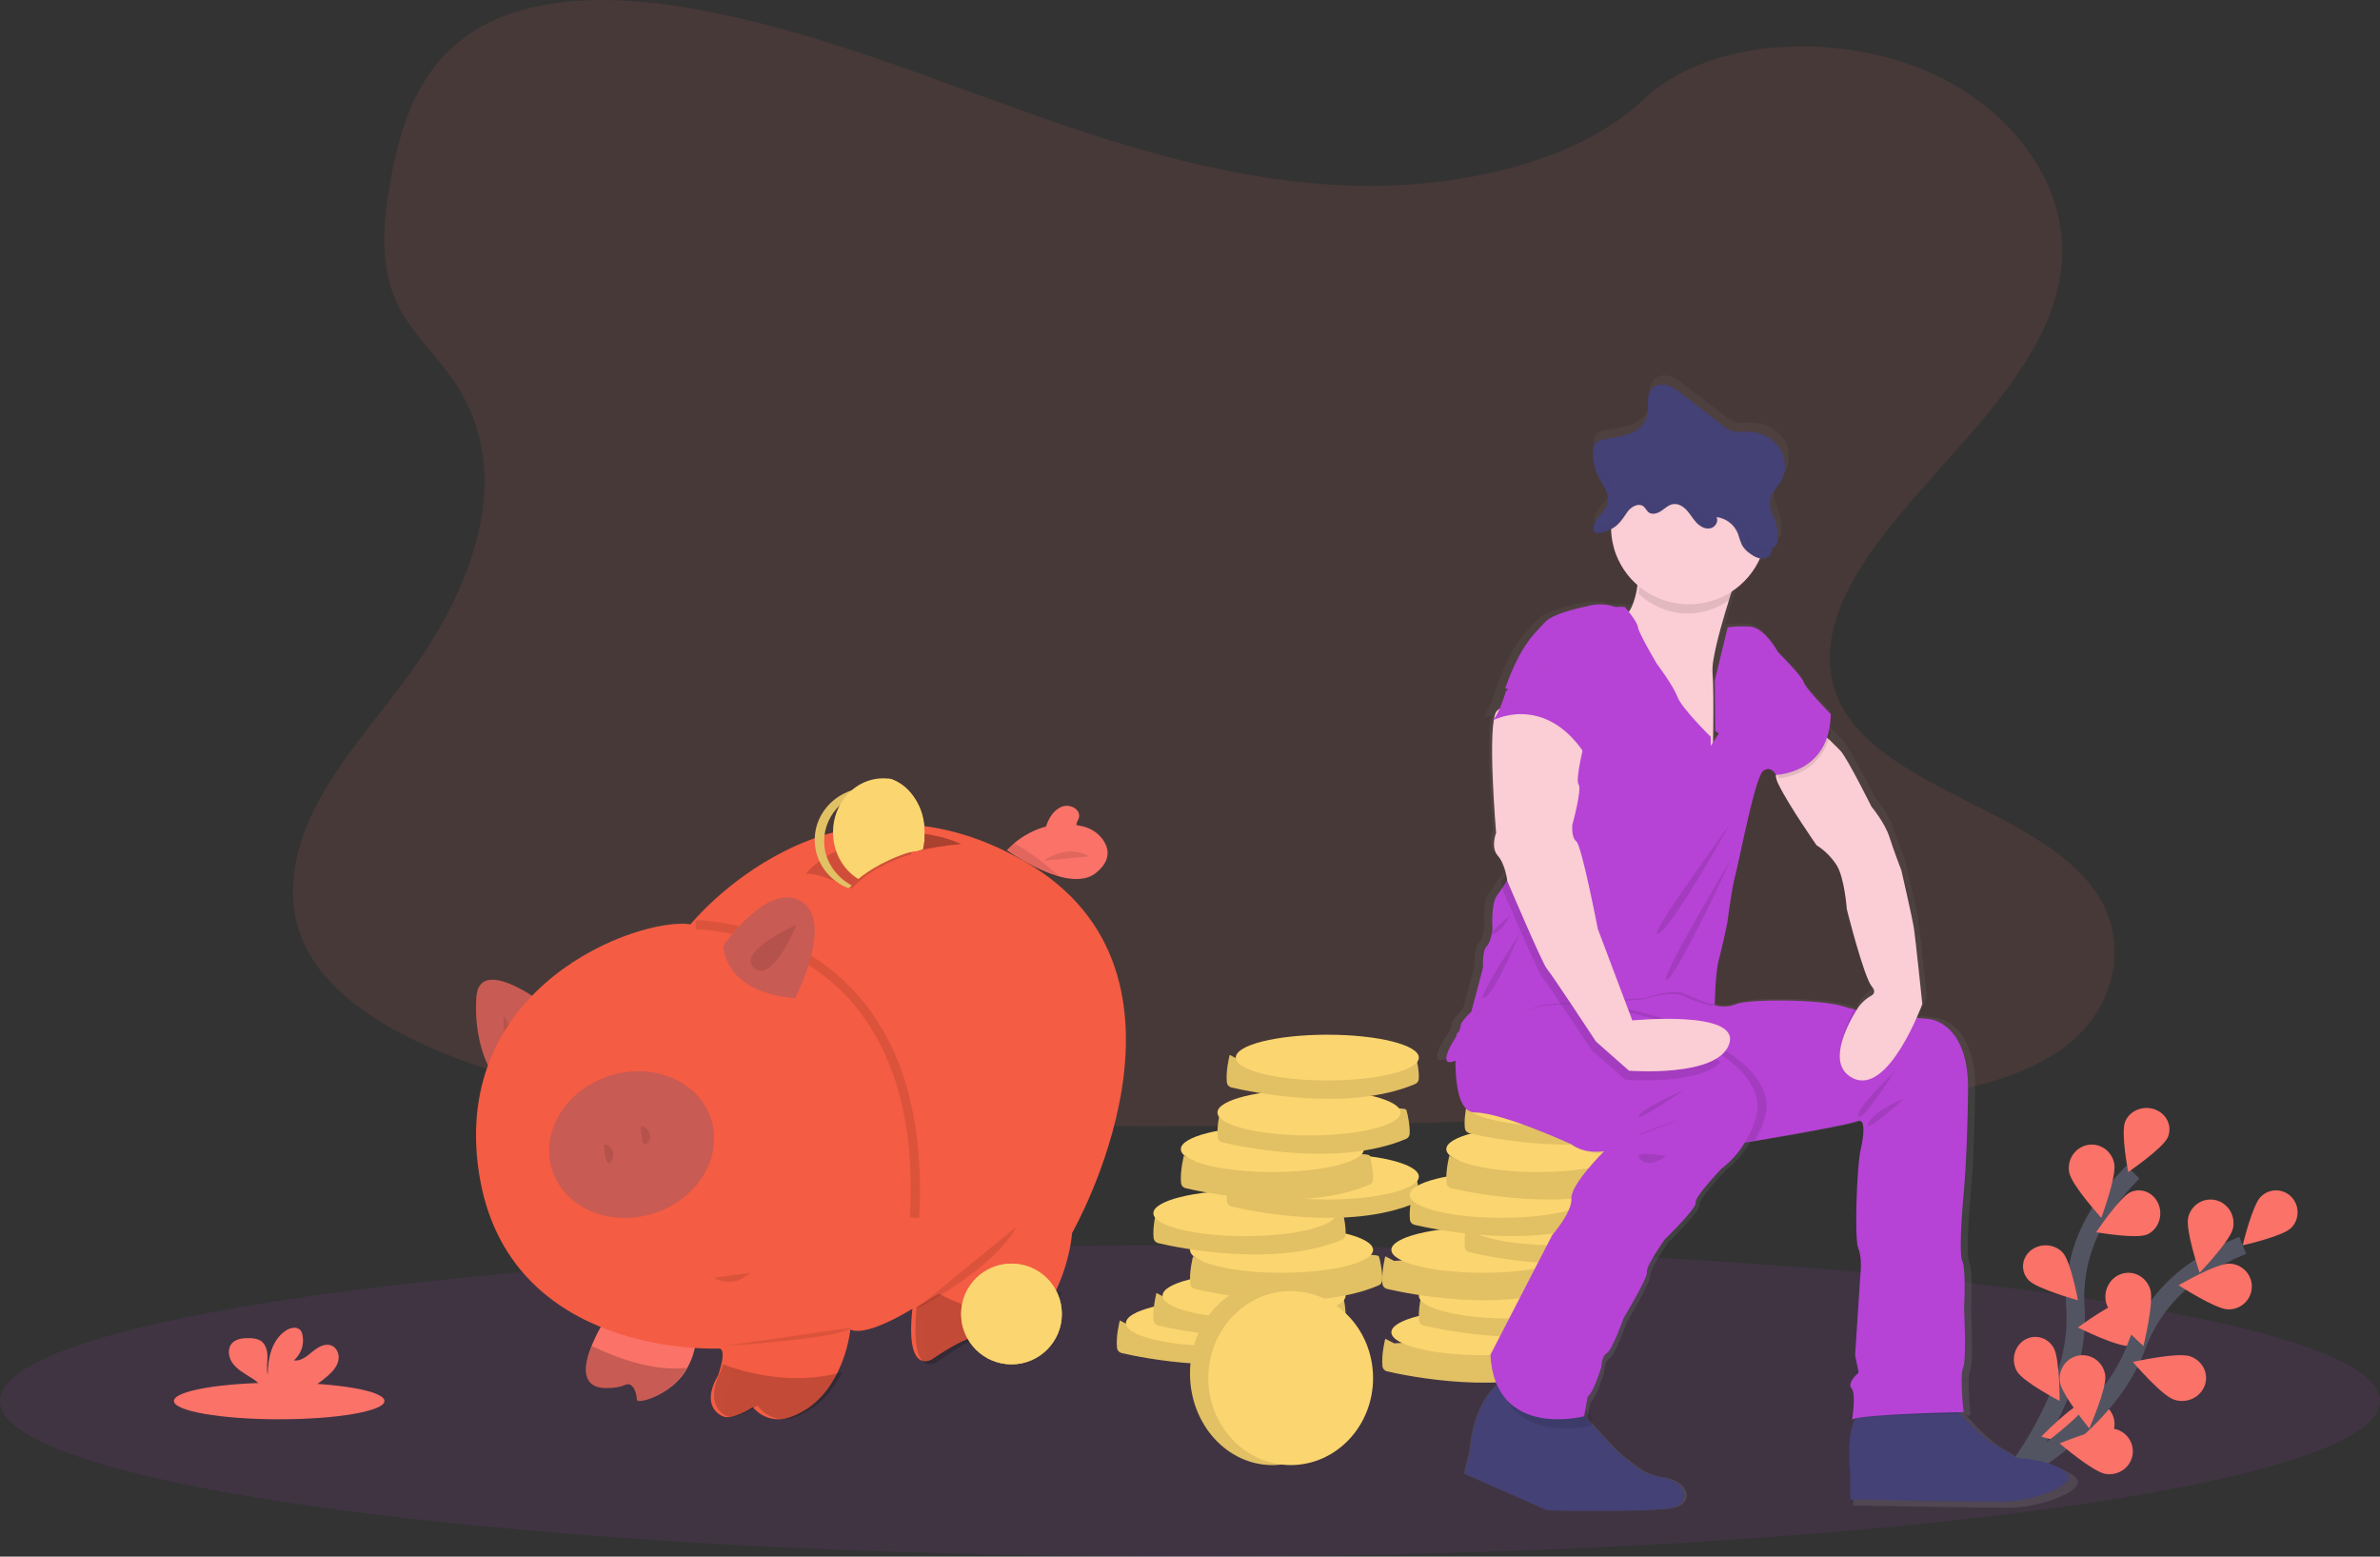 <svg width="260" height="170" viewBox="0 0 260 170" fill="none" xmlns="http://www.w3.org/2000/svg">
<rect x="0" y="0" width="260" height="170" fill="#333333" stroke="none"/>
<path opacity="0.1" fill-rule="evenodd" clip-rule="evenodd" d="M130 170C201.797 170 260 162.389 260 153C260 143.611 201.797 136 130 136C58.203 136 0 143.611 0 153C0 162.389 58.203 170 130 170Z" fill="#B643D5"/>
<path d="M220 161C220 161 227.324 151.925 226.731 142.921C226.458 139.146 227.45 135.387 229.558 132.207C230.573 130.706 231.724 129.298 233 128" stroke="#535461" stroke-width="2"/>
<path fill-rule="evenodd" clip-rule="evenodd" d="M232.166 122.468C231.653 123.664 232.493 128 232.493 128C232.493 128 236.31 125.395 236.822 124.197C236.944 123.912 237.004 123.608 237 123.302C236.995 122.996 236.926 122.693 236.796 122.412C236.667 122.13 236.478 121.875 236.243 121.662C236.007 121.448 235.728 121.28 235.422 121.166C235.117 121.052 234.79 120.996 234.461 121C234.132 121.004 233.807 121.069 233.505 121.189C233.202 121.31 232.928 121.485 232.699 121.705C232.469 121.924 232.289 122.184 232.166 122.468Z" fill="#FA7268"/>
<path fill-rule="evenodd" clip-rule="evenodd" d="M226.058 128.069C226.325 129.462 229.555 133 229.555 133C229.555 133 231.239 128.466 230.971 127.071C230.842 126.403 230.459 125.814 229.906 125.435C229.353 125.055 228.676 124.916 228.022 125.049C227.37 125.181 226.795 125.574 226.425 126.141C226.054 126.707 225.919 127.401 226.048 128.069H226.058Z" fill="#FA7268"/>
<path fill-rule="evenodd" clip-rule="evenodd" d="M221.62 139.817C222.526 140.768 227 142 227 142C227 142 226.229 137.726 225.324 136.775C224.889 136.319 224.278 136.042 223.624 136.004C222.969 135.967 222.326 136.173 221.834 136.576C221.343 136.98 221.045 137.548 221.005 138.155C220.964 138.763 221.186 139.361 221.62 139.817Z" fill="#FA7268"/>
<path fill-rule="evenodd" clip-rule="evenodd" d="M220.351 149.773C221.032 150.935 225 153 225 153C225 153 225.018 148.323 224.337 147.171C224.01 146.613 223.486 146.216 222.881 146.066C222.276 145.916 221.639 146.025 221.111 146.37C220.582 146.715 220.205 147.267 220.062 147.906C219.92 148.544 220.024 149.216 220.351 149.773Z" fill="#FA7268"/>
<path fill-rule="evenodd" clip-rule="evenodd" d="M234.553 134.817C233.357 135.344 229 134.567 229 134.567C229 134.567 231.563 130.716 232.768 130.189C233.341 129.936 233.985 129.937 234.559 130.192C235.132 130.447 235.586 130.937 235.823 131.552C236.06 132.167 236.059 132.857 235.821 133.471C235.582 134.085 235.126 134.573 234.553 134.827V134.817Z" fill="#FA7268"/>
<path fill-rule="evenodd" clip-rule="evenodd" d="M229.065 157.943C227.678 158.296 223 156.89 223 156.89C223 156.89 226.358 153.435 227.745 153.083C228.41 152.913 229.119 153.007 229.713 153.343C230.308 153.678 230.74 154.229 230.915 154.873C231.09 155.518 230.993 156.204 230.646 156.78C230.299 157.355 229.731 157.774 229.065 157.943Z" fill="#FA7268"/>
<path fill-rule="evenodd" clip-rule="evenodd" d="M232.679 146.995C231.281 147.117 227 144.974 227 144.974C227 144.974 230.835 142.132 232.236 142.01C232.908 141.951 233.576 142.159 234.092 142.585C234.609 143.011 234.932 143.622 234.99 144.283C235.049 144.944 234.839 145.601 234.405 146.108C233.972 146.617 233.351 146.935 232.679 146.993V146.995Z" fill="#FA7268"/>
<path d="M220 161C220 161 230.223 155.602 233.352 147.152C234.64 143.599 237.049 140.558 240.218 138.484C241.733 137.512 243.334 136.681 245 136" stroke="#535461" stroke-width="2"/>
<path fill-rule="evenodd" clip-rule="evenodd" d="M246.987 130.679C246.046 131.604 245 136 245 136C245 136 249.354 135.031 250.287 134.108C250.51 133.889 250.687 133.627 250.809 133.338C250.931 133.049 250.996 132.739 251 132.424C251.004 132.11 250.947 131.798 250.832 131.506C250.718 131.214 250.548 130.948 250.331 130.723C250.115 130.498 249.857 130.318 249.573 130.194C249.288 130.07 248.982 130.004 248.672 130C248.047 129.992 247.444 130.236 246.996 130.679H246.987Z" fill="#FA7268"/>
<path fill-rule="evenodd" clip-rule="evenodd" d="M239.04 133.011C238.734 134.4 240.292 139 240.292 139C240.292 139 243.633 135.537 243.938 134.148C244.085 133.481 243.967 132.781 243.611 132.202C243.255 131.624 242.69 131.214 242.04 131.063C241.389 130.913 240.706 131.033 240.143 131.398C239.578 131.763 239.179 132.343 239.032 133.011H239.04Z" fill="#FA7268"/>
<path fill-rule="evenodd" clip-rule="evenodd" d="M230.128 142.412C230.545 143.792 234.157 147 234.157 147C234.157 147 235.334 142.209 234.906 140.829C234.807 140.501 234.647 140.196 234.434 139.933C234.222 139.67 233.962 139.453 233.668 139.294C233.376 139.136 233.056 139.039 232.727 139.01C232.399 138.98 232.067 139.019 231.753 139.122C231.439 139.227 231.147 139.394 230.894 139.616C230.642 139.837 230.434 140.109 230.282 140.414C230.13 140.719 230.038 141.053 230.009 141.396C229.981 141.739 230.018 142.084 230.117 142.412H230.128Z" fill="#FA7268"/>
<path fill-rule="evenodd" clip-rule="evenodd" d="M225.021 150.901C225.211 152.299 228.241 156 228.241 156C228.241 156 230.174 151.6 229.987 150.205C229.942 149.872 229.834 149.553 229.668 149.263C229.502 148.974 229.281 148.721 229.019 148.518C228.757 148.316 228.457 148.168 228.139 148.083C227.821 147.998 227.49 147.978 227.164 148.024C226.837 148.069 226.524 148.18 226.24 148.35C225.956 148.519 225.707 148.744 225.509 149.011C225.31 149.278 225.165 149.582 225.082 149.907C224.998 150.231 224.978 150.569 225.024 150.901H225.021Z" fill="#FA7268"/>
<path fill-rule="evenodd" clip-rule="evenodd" d="M243.398 142.999C241.996 142.964 238 140.36 238 140.36C238 140.36 242.13 137.965 243.529 138C244.202 138.017 244.839 138.297 245.303 138.778C245.766 139.259 246.017 139.902 245.999 140.564C245.982 141.227 245.698 141.856 245.21 142.313C244.722 142.769 244.07 143.017 243.398 142.999Z" fill="#FA7268"/>
<path fill-rule="evenodd" clip-rule="evenodd" d="M237.515 152.864C236.139 152.417 233 148.736 233 148.736C233 148.736 237.843 147.66 239.22 148.11C239.546 148.217 239.849 148.384 240.108 148.603C240.368 148.82 240.579 149.086 240.731 149.381C240.884 149.678 240.973 150 240.995 150.329C241.017 150.658 240.97 150.988 240.858 151.3C240.747 151.613 240.571 151.901 240.342 152.148C240.114 152.396 239.837 152.598 239.527 152.743C239.216 152.888 238.878 152.974 238.533 152.995C238.189 153.016 237.843 152.972 237.515 152.864Z" fill="#FA7268"/>
<path fill-rule="evenodd" clip-rule="evenodd" d="M230.025 160.968C228.633 160.748 225 157.633 225 157.633C225 157.633 229.448 155.798 230.852 156.018C231.521 156.124 232.12 156.486 232.517 157.025C232.913 157.565 233.075 158.236 232.967 158.892C232.86 159.549 232.49 160.136 231.941 160.525C231.391 160.915 230.707 161.074 230.038 160.968H230.025Z" fill="#FA7268"/>
<path opacity="0.1" fill-rule="evenodd" clip-rule="evenodd" d="M147.63 20.27C134.872 19.861 122.722 16.058 111.121 11.896C99.519 7.734 88.025 3.122 75.571 0.929C67.564 -0.489 58.404 -0.69 51.951 3.276C45.745 7.081 43.736 13.669 42.657 19.782C41.844 24.381 41.366 29.221 43.581 33.526C45.126 36.512 47.867 39.03 49.764 41.893C56.36 51.854 51.697 64.139 44.549 73.869C41.195 78.432 37.306 82.783 34.717 87.643C32.128 92.502 30.933 98.066 33.197 103.021C35.442 107.927 40.788 111.622 46.581 114.215C58.346 119.486 72.217 120.995 85.731 121.848C115.659 123.74 145.746 122.915 175.753 122.1C186.859 121.797 198.013 121.49 208.937 119.905C215.004 119.024 221.268 117.624 225.67 114.25C231.261 109.966 232.647 102.712 228.904 97.34C222.619 88.33 205.243 86.092 200.851 76.422C198.435 71.1 200.918 65.172 204.431 60.235C211.967 49.645 224.6 40.355 225.268 28.251C225.73 19.932 219.651 11.612 210.256 7.678C200.412 3.557 186.762 4.075 179.501 10.899C172.036 17.928 158.894 20.631 147.63 20.27Z" fill="#FA7268"/>
<path fill-rule="evenodd" clip-rule="evenodd" d="M118 92H114C114.002 91.746 114.022 91.493 114.058 91.241C114.183 90.343 114.57 88.888 115.766 88.205C116.884 87.567 118.339 88.529 117.768 89.547L117.754 89.575C117.54 89.943 117.534 90.4 117.604 90.82C117.679 91.225 117.812 91.621 118 92Z" fill="#FA7268"/>
<path fill-rule="evenodd" clip-rule="evenodd" d="M119.753 95.308C118.76 96.118 117.371 96.131 115.95 95.784C113.039 95.071 110 92.839 110 92.839C110.207 92.608 110.429 92.392 110.665 92.193C111.863 91.162 114.61 89.339 118.286 90.245C119.185 90.452 119.977 90.982 120.512 91.736C121.12 92.629 121.437 93.936 119.753 95.308Z" fill="#FA7268"/>
<path opacity="0.1" fill-rule="evenodd" clip-rule="evenodd" d="M119 93.525C119 93.525 116.897 92.072 114 94L119 93.525Z" fill="black"/>
<path fill-rule="evenodd" clip-rule="evenodd" d="M59 109.352C59 109.352 52.376 104.384 52.043 108.888C51.71 113.392 53.377 117.618 54.806 117.989C56.236 118.359 59 109.352 59 109.352Z" fill="#FA7268"/>
<path opacity="0.2" fill-rule="evenodd" clip-rule="evenodd" d="M59 109.352C59 109.352 52.376 104.384 52.043 108.888C51.71 113.392 53.377 117.618 54.806 117.989C56.236 118.359 59 109.352 59 109.352Z" fill="black"/>
<path opacity="0.1" fill-rule="evenodd" clip-rule="evenodd" d="M55 111C55 111 55.081 115.664 55.767 114.919C56.454 114.175 55.446 111.209 55 111Z" fill="black"/>
<path fill-rule="evenodd" clip-rule="evenodd" d="M75.847 147.469C75.688 148.116 75.442 148.74 75.116 149.325C75.033 149.478 74.942 149.635 74.843 149.794C73.248 152.354 69.561 153.417 69.561 152.853C69.561 152.288 69.197 150.828 68.27 151.252C67.344 151.676 65.931 151.582 65.931 151.582C63.38 151.395 63.812 148.967 64.656 146.91C64.937 146.234 65.258 145.574 65.618 144.935C65.937 144.37 66.175 144 66.175 144L75.922 145.506C75.922 145.506 76.14 146.249 75.847 147.469Z" fill="#FA7268"/>
<path opacity="0.1" fill-rule="evenodd" clip-rule="evenodd" d="M116 96C113.065 95.206 110 92.719 110 92.719C110.208 92.462 110.433 92.222 110.671 92C111.118 92.262 111.568 92.539 112.019 92.834C113.434 93.746 114.768 94.806 116 96Z" fill="black"/>
<path opacity="0.1" fill-rule="evenodd" clip-rule="evenodd" d="M75.84 147C73.039 146.736 68.981 146.01 65 144.079C65.337 143.427 65.59 143 65.59 143L75.914 144.74C75.914 144.74 76.15 145.59 75.84 147Z" fill="black"/>
<path fill-rule="evenodd" clip-rule="evenodd" d="M117.12 134.653C117.12 134.653 116.94 137.812 115.137 141.384C113.748 144.191 111.606 146.569 108.944 148.256C108.944 148.256 107.35 149.538 107.25 145.989C107.25 145.989 106.551 145.25 101.766 148.481C101.766 148.481 98.878 150.226 99.672 142.946C99.672 142.946 99.672 142.937 99.672 142.933C99.672 142.929 99.601 142.979 99.469 143.057H99.46C99.119 143.264 98.395 143.689 97.534 144.116C95.956 144.899 93.911 145.696 92.898 145.194C92.665 147.036 92.09 148.82 91.202 150.456C90.197 152.265 88.611 154.033 86.129 154.831C85.503 155.03 84.834 155.054 84.195 154.9C83.557 154.746 82.973 154.42 82.51 153.959L82.226 153.679C82.226 153.679 80.032 155.157 78.936 154.663C77.84 154.169 76.941 152.791 78.436 150.227C78.436 150.227 78.516 150.014 78.613 149.702C78.856 148.911 79.211 147.484 78.636 147.27C78.636 147.27 55.406 148.453 52.316 128.047C49.226 107.642 69.664 100.151 75.445 100.939C75.445 100.939 90.799 81.816 112.036 94.138C133.272 106.459 117.12 134.653 117.12 134.653Z" fill="#F45C43"/>
<path opacity="0.1" d="M76 101C76 101 101.675 100.903 99.913 133" stroke="black"/>
<path opacity="0.2" fill-rule="evenodd" clip-rule="evenodd" d="M75 149.379C74.918 149.529 74.828 149.684 74.729 149.841C73.151 152.364 69.503 153.411 69.503 152.855C69.503 152.299 69.143 150.861 68.225 151.277C67.308 151.695 65.911 151.603 65.911 151.603C63.387 151.418 63.813 149.026 64.65 147C67.016 148.142 71.297 149.843 75 149.379Z" fill="black"/>
<path opacity="0.2" fill-rule="evenodd" clip-rule="evenodd" d="M92 149.854C90.962 151.902 89.325 153.905 86.76 154.81C86.113 155.034 85.422 155.061 84.763 154.886C84.103 154.712 83.501 154.344 83.022 153.821L82.728 153.503C82.728 153.503 80.463 155.178 79.33 154.618C78.197 154.059 77.27 152.498 78.814 149.595C78.814 149.595 78.896 149.353 78.996 149C81.015 149.772 86.363 151.415 92 149.854Z" fill="black"/>
<path opacity="0.1" fill-rule="evenodd" clip-rule="evenodd" d="M100 143C109.39 137.995 111 134 111 134L100 143Z" fill="black"/>
<path opacity="0.2" fill-rule="evenodd" clip-rule="evenodd" d="M116 141C114.576 144.086 112.379 146.698 109.649 148.552C109.649 148.552 108.015 149.961 107.912 146.061C107.912 146.061 107.196 145.249 102.289 148.799C102.289 148.799 99.327 150.716 100.142 142.717L102.596 141.276C107.883 144.391 113.195 142.492 116 141Z" fill="black"/>
<path fill-rule="evenodd" clip-rule="evenodd" d="M79 103.307C79 103.307 83.859 96.202 87.526 98.434C91.194 100.665 86.861 109 86.861 109C86.861 109 79.666 108.863 79 103.307Z" fill="#FA7268"/>
<path opacity="0.2" fill-rule="evenodd" clip-rule="evenodd" d="M79 103.307C79 103.307 83.859 96.202 87.526 98.434C91.194 100.665 86.861 109 86.861 109C86.861 109 79.666 108.863 79 103.307Z" fill="black"/>
<path opacity="0.1" fill-rule="evenodd" clip-rule="evenodd" d="M87 101C87 101 80.353 103.968 82.387 105.703C84.421 107.439 87 101 87 101Z" fill="black"/>
<path opacity="0.1" fill-rule="evenodd" clip-rule="evenodd" d="M70.69 132.704C75.571 131.519 78.771 127.107 77.838 122.853C76.905 118.597 72.191 116.11 67.31 117.296C62.429 118.482 59.228 122.893 60.162 127.148C61.095 131.403 65.808 133.89 70.69 132.704Z" fill="black"/>
<path fill-rule="evenodd" clip-rule="evenodd" d="M70.69 132.704C75.571 131.519 78.771 127.107 77.838 122.853C76.905 118.597 72.191 116.11 67.31 117.296C62.429 118.482 59.228 122.893 60.162 127.148C61.095 131.403 65.808 133.89 70.69 132.704Z" fill="#FA7268"/>
<path opacity="0.2" fill-rule="evenodd" clip-rule="evenodd" d="M70.69 132.704C75.571 131.519 78.771 127.107 77.838 122.853C76.905 118.597 72.191 116.11 67.31 117.296C62.429 118.482 59.228 122.893 60.162 127.148C61.095 131.403 65.808 133.89 70.69 132.704Z" fill="black"/>
<path opacity="0.1" fill-rule="evenodd" clip-rule="evenodd" d="M66 125C66 125 66.076 127.628 66.726 126.859C67.375 126.09 66.764 124.997 66 125Z" fill="black"/>
<path opacity="0.1" fill-rule="evenodd" clip-rule="evenodd" d="M70 123C70 123 70.076 125.628 70.726 124.859C71.376 124.09 70.764 122.992 70 123Z" fill="black"/>
<path opacity="0.1" fill-rule="evenodd" clip-rule="evenodd" d="M78 139.528C78 139.528 79.802 140.883 82 139L78 139.528Z" fill="black"/>
<path opacity="0.15" fill-rule="evenodd" clip-rule="evenodd" d="M88 95.448C89.084 95.138 93.09 97 93.09 97C94.817 95.105 97.332 93.969 99.539 93.293L100 91C91.246 91.11 88 95.448 88 95.448Z" fill="black"/>
<path opacity="0.3" fill-rule="evenodd" clip-rule="evenodd" d="M100.456 91L100 93C101.636 92.587 103.309 92.313 105 92.183C102.826 91.181 100.456 91 100.456 91Z" fill="black"/>
<g opacity="0.1">
<path opacity="0.1" fill-rule="evenodd" clip-rule="evenodd" d="M79.767 150.818C79.767 150.818 79.846 150.605 79.943 150.293C80.186 149.503 80.54 148.076 79.967 147.862C79.967 147.862 79.701 147.875 79.22 147.873C79.168 148.395 79.059 148.908 78.896 149.406C78.799 149.718 78.72 149.931 78.72 149.931C77.227 152.494 78.123 153.873 79.219 154.365L79.277 154.386C78.836 153.639 78.801 152.476 79.767 150.818Z" fill="white"/>
<path opacity="0.1" fill-rule="evenodd" clip-rule="evenodd" d="M53.688 128.648C50.602 108.251 71.665 99.963 77.437 100.756L75.735 100.671C69.963 99.883 49.557 107.371 52.643 127.767C53.614 134.18 56.573 138.459 60.173 141.313C57.052 138.475 54.563 134.429 53.688 128.648Z" fill="white"/>
<path opacity="0.1" fill-rule="evenodd" clip-rule="evenodd" d="M100.967 143.54C100.967 143.54 100.967 143.531 100.967 143.527C100.967 143.523 100.896 143.573 100.764 143.651H100.755C100.554 143.772 100.218 143.972 99.8 144.203C99.651 147.565 100.53 148.294 101.221 148.357C100.87 147.572 100.687 146.131 100.967 143.54Z" fill="white"/>
<path opacity="0.1" fill-rule="evenodd" clip-rule="evenodd" d="M108.535 146.582C108.535 146.582 108.355 146.394 107.563 146.626C107.77 148.092 108.341 148.252 108.746 148.165C108.607 147.649 108.536 147.116 108.535 146.582Z" fill="white"/>
</g>
<path opacity="0.1" fill-rule="evenodd" clip-rule="evenodd" d="M79 147C79 147 91.728 146.239 93 145L79 147Z" fill="black"/>
<path fill-rule="evenodd" clip-rule="evenodd" d="M110.5 149C113.537 149 116 146.537 116 143.5C116 140.463 113.537 138 110.5 138C107.463 138 105 140.463 105 143.5C105 146.537 107.463 149 110.5 149Z" fill="#FBD56F"/>
<path opacity="0.1" fill-rule="evenodd" clip-rule="evenodd" d="M110.5 149C113.537 149 116 146.537 116 143.5C116 140.463 113.537 138 110.5 138C107.463 138 105 140.463 105 143.5C105 146.537 107.463 149 110.5 149Z" fill="black"/>
<path fill-rule="evenodd" clip-rule="evenodd" d="M110.5 149C113.537 149 116 146.537 116 143.5C116 140.463 113.537 138 110.5 138C107.463 138 105 140.463 105 143.5C105 146.537 107.463 149 110.5 149Z" fill="#FBD56F"/>
<path fill-rule="evenodd" clip-rule="evenodd" d="M123.299 144.707L122.334 144.206C122.334 144.206 121.882 145.966 122.03 147.222C122.044 147.349 122.098 147.468 122.187 147.565C122.275 147.661 122.392 147.731 122.524 147.763C124.746 148.278 135.323 150.474 142.599 147.379C142.704 147.335 142.795 147.265 142.862 147.177C142.93 147.089 142.972 146.986 142.984 146.878C143.075 146.107 142.759 144.516 142.633 144.206C142.369 143.538 123.299 144.707 123.299 144.707Z" fill="#FBD56F"/>
<path opacity="0.1" fill-rule="evenodd" clip-rule="evenodd" d="M123.299 144.707L122.334 144.206C122.334 144.206 121.882 145.966 122.03 147.222C122.044 147.349 122.098 147.468 122.187 147.565C122.275 147.661 122.392 147.731 122.524 147.763C124.746 148.278 135.323 150.474 142.599 147.379C142.704 147.335 142.795 147.265 142.862 147.177C142.93 147.089 142.972 146.986 142.984 146.878C143.075 146.107 142.759 144.516 142.633 144.206C142.369 143.538 123.299 144.707 123.299 144.707Z" fill="black"/>
<path fill-rule="evenodd" clip-rule="evenodd" d="M133 147C138.523 147 143 145.88 143 144.5C143 143.12 138.523 142 133 142C127.478 142 123 143.12 123 144.5C123 145.88 127.478 147 133 147Z" fill="#FBD56F"/>
<path fill-rule="evenodd" clip-rule="evenodd" d="M127.297 141.707L126.333 141.206C126.333 141.206 125.881 142.966 126.03 144.223C126.044 144.349 126.098 144.468 126.186 144.564C126.275 144.66 126.393 144.729 126.524 144.761C128.747 145.278 139.323 147.475 146.599 144.38C146.704 144.335 146.795 144.264 146.863 144.177C146.93 144.089 146.972 143.986 146.985 143.878C147.073 143.107 146.757 141.515 146.631 141.206C146.357 140.538 127.297 141.707 127.297 141.707Z" fill="#FBD56F"/>
<path opacity="0.1" fill-rule="evenodd" clip-rule="evenodd" d="M127.297 141.707L126.333 141.206C126.333 141.206 125.881 142.966 126.03 144.223C126.044 144.349 126.098 144.468 126.186 144.564C126.275 144.66 126.393 144.729 126.524 144.761C128.747 145.278 139.323 147.475 146.599 144.38C146.704 144.335 146.795 144.264 146.863 144.177C146.93 144.089 146.972 143.986 146.985 143.878C147.073 143.107 146.757 141.515 146.631 141.206C146.357 140.538 127.297 141.707 127.297 141.707Z" fill="black"/>
<path fill-rule="evenodd" clip-rule="evenodd" d="M137 144C142.522 144 147 142.881 147 141.5C147 140.119 142.522 139 137 139C131.477 139 127 140.119 127 141.5C127 142.881 131.477 144 137 144Z" fill="#FBD56F"/>
<path fill-rule="evenodd" clip-rule="evenodd" d="M131.299 137.707L130.333 137.206C130.333 137.206 129.881 138.966 130.03 140.223C130.044 140.349 130.098 140.468 130.187 140.565C130.275 140.661 130.393 140.73 130.524 140.763C132.746 141.278 143.324 143.475 150.597 140.379C150.702 140.335 150.794 140.265 150.861 140.177C150.929 140.089 150.972 139.986 150.985 139.878C151.073 139.107 150.757 137.515 150.631 137.206C150.367 136.538 131.299 137.707 131.299 137.707Z" fill="#FBD56F"/>
<path opacity="0.1" fill-rule="evenodd" clip-rule="evenodd" d="M131.299 137.707L130.333 137.206C130.333 137.206 129.881 138.966 130.03 140.223C130.044 140.349 130.098 140.468 130.187 140.565C130.275 140.661 130.393 140.73 130.524 140.763C132.746 141.278 143.324 143.475 150.597 140.379C150.702 140.335 150.794 140.265 150.861 140.177C150.929 140.089 150.972 139.986 150.985 139.878C151.073 139.107 150.757 137.515 150.631 137.206C150.367 136.538 131.299 137.707 131.299 137.707Z" fill="black"/>
<path fill-rule="evenodd" clip-rule="evenodd" d="M140 139C145.523 139 150 137.88 150 136.5C150 135.12 145.523 134 140 134C134.478 134 130 135.12 130 136.5C130 137.88 134.478 139 140 139Z" fill="#FBD56F"/>
<path fill-rule="evenodd" clip-rule="evenodd" d="M127.299 132.71L126.333 132.207C126.333 132.207 125.883 133.968 126.029 135.222C126.043 135.348 126.098 135.468 126.186 135.564C126.275 135.66 126.392 135.73 126.523 135.763C128.746 136.278 139.323 138.473 146.596 135.382C146.702 135.337 146.794 135.267 146.862 135.179C146.93 135.091 146.972 134.988 146.984 134.88C147.074 134.109 146.757 132.518 146.631 132.207C146.369 131.537 127.299 132.71 127.299 132.71Z" fill="#FBD56F"/>
<path opacity="0.1" fill-rule="evenodd" clip-rule="evenodd" d="M127.299 132.71L126.333 132.207C126.333 132.207 125.883 133.968 126.029 135.222C126.043 135.348 126.098 135.468 126.186 135.564C126.275 135.66 126.392 135.73 126.523 135.763C128.746 136.278 139.323 138.473 146.596 135.382C146.702 135.337 146.794 135.267 146.862 135.179C146.93 135.091 146.972 134.988 146.984 134.88C147.074 134.109 146.757 132.518 146.631 132.207C146.369 131.537 127.299 132.71 127.299 132.71Z" fill="black"/>
<path fill-rule="evenodd" clip-rule="evenodd" d="M136 135C141.523 135 146 133.88 146 132.5C146 131.12 141.523 130 136 130C130.478 130 126 131.12 126 132.5C126 133.88 130.478 135 136 135Z" fill="#FBD56F"/>
<path fill-rule="evenodd" clip-rule="evenodd" d="M135.297 128.711L134.334 128.207C134.334 128.207 133.882 129.969 134.03 131.223C134.043 131.349 134.098 131.469 134.186 131.565C134.275 131.662 134.392 131.731 134.524 131.763C136.747 132.278 147.323 134.474 154.597 131.382C154.702 131.337 154.793 131.267 154.861 131.179C154.93 131.091 154.971 130.989 154.984 130.881C155.074 130.11 154.757 128.517 154.632 128.207C154.367 127.536 135.297 128.711 135.297 128.711Z" fill="#FBD56F"/>
<path opacity="0.1" fill-rule="evenodd" clip-rule="evenodd" d="M135.297 128.711L134.334 128.207C134.334 128.207 133.882 129.969 134.03 131.223C134.043 131.349 134.098 131.469 134.186 131.565C134.275 131.662 134.392 131.731 134.524 131.763C136.747 132.278 147.323 134.474 154.597 131.382C154.702 131.337 154.793 131.267 154.861 131.179C154.93 131.091 154.971 130.989 154.984 130.881C155.074 130.11 154.757 128.517 154.632 128.207C154.367 127.536 135.297 128.711 135.297 128.711Z" fill="black"/>
<path fill-rule="evenodd" clip-rule="evenodd" d="M145 131C150.522 131 155 129.881 155 128.5C155 127.119 150.522 126 145 126C139.477 126 135 127.119 135 128.5C135 129.881 139.477 131 145 131Z" fill="#FBD56F"/>
<path fill-rule="evenodd" clip-rule="evenodd" d="M130.299 126.709L129.333 126.206C129.333 126.206 128.883 127.968 129.029 129.222C129.043 129.348 129.098 129.467 129.186 129.564C129.274 129.66 129.392 129.729 129.523 129.763C131.746 130.278 142.322 132.474 149.597 129.382C149.703 129.336 149.793 129.267 149.862 129.179C149.93 129.091 149.972 128.988 149.985 128.88C150.073 128.109 149.757 126.515 149.631 126.206C149.369 125.538 130.299 126.709 130.299 126.709Z" fill="#FBD56F"/>
<path opacity="0.1" fill-rule="evenodd" clip-rule="evenodd" d="M130.299 126.709L129.333 126.206C129.333 126.206 128.883 127.968 129.029 129.222C129.043 129.348 129.098 129.467 129.186 129.564C129.274 129.66 129.392 129.729 129.523 129.763C131.746 130.278 142.322 132.474 149.597 129.382C149.703 129.336 149.793 129.267 149.862 129.179C149.93 129.091 149.972 128.988 149.985 128.88C150.073 128.109 149.757 126.515 149.631 126.206C149.369 125.538 130.299 126.709 130.299 126.709Z" fill="black"/>
<path fill-rule="evenodd" clip-rule="evenodd" d="M139 128C144.522 128 149 126.881 149 125.5C149 124.119 144.522 123 139 123C133.477 123 129 124.119 129 125.5C129 126.881 133.477 128 139 128Z" fill="#FBD56F"/>
<path fill-rule="evenodd" clip-rule="evenodd" d="M134.297 121.709L133.334 121.206C133.334 121.206 132.882 122.968 133.03 124.222C133.043 124.348 133.098 124.468 133.187 124.564C133.275 124.661 133.392 124.73 133.524 124.762C135.747 125.278 146.323 127.474 153.599 124.382C153.704 124.336 153.796 124.267 153.863 124.179C153.93 124.091 153.972 123.988 153.985 123.88C154.073 123.108 153.757 121.517 153.631 121.206C153.37 120.538 134.297 121.709 134.297 121.709Z" fill="#FBD56F"/>
<path opacity="0.1" fill-rule="evenodd" clip-rule="evenodd" d="M134.297 121.709L133.334 121.206C133.334 121.206 132.882 122.968 133.03 124.222C133.043 124.348 133.098 124.468 133.187 124.564C133.275 124.661 133.392 124.73 133.524 124.762C135.747 125.278 146.323 127.474 153.599 124.382C153.704 124.336 153.796 124.267 153.863 124.179C153.93 124.091 153.972 123.988 153.985 123.88C154.073 123.108 153.757 121.517 153.631 121.206C153.37 120.538 134.297 121.709 134.297 121.709Z" fill="black"/>
<path fill-rule="evenodd" clip-rule="evenodd" d="M143 124C148.523 124 153 122.881 153 121.5C153 120.119 148.523 119 143 119C137.477 119 133 120.119 133 121.5C133 122.881 137.477 124 143 124Z" fill="#FBD56F"/>
<path fill-rule="evenodd" clip-rule="evenodd" d="M135.299 115.709L134.333 115.206C134.333 115.206 133.883 116.968 134.029 118.222C134.043 118.348 134.098 118.467 134.187 118.564C134.275 118.661 134.392 118.729 134.523 118.762C136.746 119.278 147.323 121.474 154.597 118.382C154.702 118.336 154.794 118.267 154.862 118.179C154.93 118.091 154.972 117.988 154.984 117.881C155.074 117.108 154.757 115.517 154.632 115.206C154.367 114.538 135.299 115.709 135.299 115.709Z" fill="#FBD56F"/>
<path opacity="0.1" fill-rule="evenodd" clip-rule="evenodd" d="M135.299 115.709L134.333 115.206C134.333 115.206 133.883 116.968 134.029 118.222C134.043 118.348 134.098 118.467 134.187 118.564C134.275 118.661 134.392 118.729 134.523 118.762C136.746 119.278 147.323 121.474 154.597 118.382C154.702 118.336 154.794 118.267 154.862 118.179C154.93 118.091 154.972 117.988 154.984 117.881C155.074 117.108 154.757 115.517 154.632 115.206C154.367 114.538 135.299 115.709 135.299 115.709Z" fill="black"/>
<path fill-rule="evenodd" clip-rule="evenodd" d="M145 118C150.523 118 155 116.881 155 115.5C155 114.119 150.523 113 145 113C139.478 113 135 114.119 135 115.5C135 116.881 139.478 118 145 118Z" fill="#FBD56F"/>
<path fill-rule="evenodd" clip-rule="evenodd" d="M152.299 146.709L151.333 146.206C151.333 146.206 150.881 147.968 151.03 149.222C151.044 149.348 151.098 149.468 151.186 149.564C151.275 149.661 151.393 149.73 151.524 149.762C153.746 150.277 164.322 152.474 171.598 149.381C171.704 149.336 171.795 149.266 171.862 149.178C171.93 149.089 171.971 148.986 171.984 148.878C172.075 148.106 171.759 146.515 171.633 146.206C171.369 145.538 152.299 146.709 152.299 146.709Z" fill="#FBD56F"/>
<path opacity="0.1" fill-rule="evenodd" clip-rule="evenodd" d="M152.299 146.709L151.333 146.206C151.333 146.206 150.881 147.968 151.03 149.222C151.044 149.348 151.098 149.468 151.186 149.564C151.275 149.661 151.393 149.73 151.524 149.762C153.746 150.277 164.322 152.474 171.598 149.381C171.704 149.336 171.795 149.266 171.862 149.178C171.93 149.089 171.971 148.986 171.984 148.878C172.075 148.106 171.759 146.515 171.633 146.206C171.369 145.538 152.299 146.709 152.299 146.709Z" fill="black"/>
<path fill-rule="evenodd" clip-rule="evenodd" d="M162 148C167.522 148 172 146.88 172 145.5C172 144.12 167.522 143 162 143C156.477 143 152 144.12 152 145.5C152 146.88 156.477 148 162 148Z" fill="#FBD56F"/>
<path fill-rule="evenodd" clip-rule="evenodd" d="M156.298 141.709L155.333 141.206C155.333 141.206 154.883 142.968 155.029 144.222C155.043 144.348 155.098 144.468 155.186 144.564C155.274 144.66 155.392 144.729 155.523 144.762C157.746 145.277 168.322 147.474 175.597 144.381C175.702 144.337 175.793 144.267 175.861 144.179C175.93 144.091 175.972 143.988 175.985 143.88C176.073 143.109 175.757 141.515 175.631 141.206C175.37 140.538 156.298 141.709 156.298 141.709Z" fill="#FBD56F"/>
<path opacity="0.1" fill-rule="evenodd" clip-rule="evenodd" d="M156.298 141.709L155.333 141.206C155.333 141.206 154.883 142.968 155.029 144.222C155.043 144.348 155.098 144.468 155.186 144.564C155.274 144.66 155.392 144.729 155.523 144.762C157.746 145.277 168.322 147.474 175.597 144.381C175.702 144.337 175.793 144.267 175.861 144.179C175.93 144.091 175.972 143.988 175.985 143.88C176.073 143.109 175.757 141.515 175.631 141.206C175.37 140.538 156.298 141.709 156.298 141.709Z" fill="black"/>
<path fill-rule="evenodd" clip-rule="evenodd" d="M165 144C170.522 144 175 142.88 175 141.5C175 140.12 170.522 139 165 139C159.477 139 155 140.12 155 141.5C155 142.88 159.477 144 165 144Z" fill="#FBD56F"/>
<path fill-rule="evenodd" clip-rule="evenodd" d="M152.297 137.702L151.334 137.201C151.334 137.201 150.882 138.963 151.03 140.22C151.043 140.347 151.098 140.466 151.187 140.563C151.275 140.659 151.392 140.727 151.524 140.76C153.746 141.277 164.323 143.476 171.599 140.378C171.705 140.333 171.796 140.263 171.863 140.175C171.931 140.087 171.973 139.984 171.984 139.876C172.074 139.104 171.757 137.51 171.631 137.201C171.369 136.546 152.297 137.702 152.297 137.702Z" fill="#FBD56F"/>
<path opacity="0.1" fill-rule="evenodd" clip-rule="evenodd" d="M152.297 137.702L151.334 137.201C151.334 137.201 150.882 138.963 151.03 140.22C151.043 140.347 151.098 140.466 151.187 140.563C151.275 140.659 151.392 140.727 151.524 140.76C153.746 141.277 164.323 143.476 171.599 140.378C171.705 140.333 171.796 140.263 171.863 140.175C171.931 140.087 171.973 139.984 171.984 139.876C172.074 139.104 171.757 137.51 171.631 137.201C171.369 136.546 152.297 137.702 152.297 137.702Z" fill="black"/>
<path fill-rule="evenodd" clip-rule="evenodd" d="M162 139C167.523 139 172 137.881 172 136.5C172 135.119 167.523 134 162 134C156.477 134 152 135.119 152 136.5C152 137.881 156.477 139 162 139Z" fill="#FBD56F"/>
<path fill-rule="evenodd" clip-rule="evenodd" d="M161.3 133.709L160.333 133.207C160.333 133.207 159.881 134.971 160.03 136.217C160.044 136.343 160.098 136.463 160.186 136.56C160.274 136.657 160.393 136.726 160.524 136.758C162.747 137.277 173.323 139.477 180.599 136.377C180.705 136.332 180.796 136.262 180.863 136.174C180.931 136.085 180.973 135.982 180.984 135.874C181.073 135.101 180.759 133.505 180.634 133.195C180.369 132.551 161.3 133.709 161.3 133.709Z" fill="#FBD56F"/>
<path opacity="0.1" fill-rule="evenodd" clip-rule="evenodd" d="M161.3 133.709L160.333 133.207C160.333 133.207 159.881 134.971 160.03 136.217C160.044 136.343 160.098 136.463 160.186 136.56C160.274 136.657 160.393 136.726 160.524 136.758C162.747 137.277 173.323 139.477 180.599 136.377C180.705 136.332 180.796 136.262 180.863 136.174C180.931 136.085 180.973 135.982 180.984 135.874C181.073 135.101 180.759 133.505 180.634 133.195C180.369 132.551 161.3 133.709 161.3 133.709Z" fill="black"/>
<path fill-rule="evenodd" clip-rule="evenodd" d="M170 136C175.523 136 180 134.88 180 133.5C180 132.12 175.523 131 170 131C164.478 131 160 132.12 160 133.5C160 134.88 164.478 136 170 136Z" fill="#FBD56F"/>
<path fill-rule="evenodd" clip-rule="evenodd" d="M155.297 130.707L154.333 130.206C154.333 130.206 153.881 131.966 154.03 133.223C154.044 133.349 154.099 133.468 154.187 133.564C154.275 133.661 154.393 133.729 154.524 133.761C156.747 134.279 167.323 136.474 174.6 133.38C174.705 133.336 174.796 133.265 174.863 133.178C174.931 133.089 174.973 132.987 174.985 132.879C175.073 132.107 174.757 130.516 174.631 130.206C174.37 129.538 155.297 130.707 155.297 130.707Z" fill="#FBD56F"/>
<path opacity="0.1" fill-rule="evenodd" clip-rule="evenodd" d="M155.297 130.707L154.333 130.206C154.333 130.206 153.881 131.966 154.03 133.223C154.044 133.349 154.099 133.468 154.187 133.564C154.275 133.661 154.393 133.729 154.524 133.761C156.747 134.279 167.323 136.474 174.6 133.38C174.705 133.336 174.796 133.265 174.863 133.178C174.931 133.089 174.973 132.987 174.985 132.879C175.073 132.107 174.757 130.516 174.631 130.206C174.37 129.538 155.297 130.707 155.297 130.707Z" fill="black"/>
<path fill-rule="evenodd" clip-rule="evenodd" d="M164 133C169.523 133 174 131.88 174 130.5C174 129.12 169.523 128 164 128C158.478 128 154 129.12 154 130.5C154 131.88 158.478 133 164 133Z" fill="#FBD56F"/>
<path fill-rule="evenodd" clip-rule="evenodd" d="M159.299 126.707L158.333 126.206C158.333 126.206 157.882 127.966 158.03 129.222C158.043 129.349 158.098 129.468 158.187 129.565C158.275 129.661 158.392 129.731 158.524 129.763C160.746 130.278 171.323 132.474 178.596 129.379C178.702 129.335 178.793 129.265 178.862 129.177C178.93 129.089 178.972 128.986 178.984 128.878C179.074 128.107 178.757 126.516 178.631 126.206C178.369 125.538 159.299 126.707 159.299 126.707Z" fill="#FBD56F"/>
<path opacity="0.1" fill-rule="evenodd" clip-rule="evenodd" d="M159.299 126.707L158.333 126.206C158.333 126.206 157.882 127.966 158.03 129.222C158.043 129.349 158.098 129.468 158.187 129.565C158.275 129.661 158.392 129.731 158.524 129.763C160.746 130.278 171.323 132.474 178.596 129.379C178.702 129.335 178.793 129.265 178.862 129.177C178.93 129.089 178.972 128.986 178.984 128.878C179.074 128.107 178.757 126.516 178.631 126.206C178.369 125.538 159.299 126.707 159.299 126.707Z" fill="black"/>
<path fill-rule="evenodd" clip-rule="evenodd" d="M168 128C173.523 128 178 126.88 178 125.5C178 124.12 173.523 123 168 123C162.478 123 158 124.12 158 125.5C158 126.88 162.478 128 168 128Z" fill="#FBD56F"/>
<path fill-rule="evenodd" clip-rule="evenodd" d="M161.297 120.707L160.333 120.206C160.333 120.206 159.881 121.966 160.03 123.222C160.044 123.349 160.098 123.468 160.187 123.565C160.275 123.661 160.393 123.731 160.524 123.763C162.747 124.278 173.323 126.474 180.6 123.379C180.705 123.335 180.796 123.265 180.863 123.177C180.931 123.089 180.973 122.986 180.985 122.878C181.073 122.107 180.757 120.516 180.631 120.206C180.37 119.538 161.297 120.707 161.297 120.707Z" fill="#FBD56F"/>
<path opacity="0.1" fill-rule="evenodd" clip-rule="evenodd" d="M161.297 120.707L160.333 120.206C160.333 120.206 159.881 121.966 160.03 123.222C160.044 123.349 160.098 123.468 160.187 123.565C160.275 123.661 160.393 123.731 160.524 123.763C162.747 124.278 173.323 126.474 180.6 123.379C180.705 123.335 180.796 123.265 180.863 123.177C180.931 123.089 180.973 122.986 180.985 122.878C181.073 122.107 180.757 120.516 180.631 120.206C180.37 119.538 161.297 120.707 161.297 120.707Z" fill="black"/>
<path fill-rule="evenodd" clip-rule="evenodd" d="M170 123C175.523 123 180 121.88 180 120.5C180 119.12 175.523 118 170 118C164.478 118 160 119.12 160 120.5C160 121.88 164.478 123 170 123Z" fill="#FBD56F"/>
<path fill-rule="evenodd" clip-rule="evenodd" d="M90.034 91.854C90.034 88.764 92.719 86.256 96.031 86.256C96.356 86.256 96.68 86.281 97 86.329C96.359 86.111 95.68 86 94.995 86C91.684 86 89 88.562 89 91.723C89 94.097 90.515 96.133 92.672 97C92.776 96.918 92.905 96.821 93.058 96.713C92.129 96.208 91.362 95.494 90.832 94.643C90.302 93.791 90.027 92.83 90.034 91.854Z" fill="#FBD56F"/>
<path opacity="0.1" fill-rule="evenodd" clip-rule="evenodd" d="M90.034 91.854C90.034 88.764 92.719 86.256 96.031 86.256C96.356 86.256 96.68 86.281 97 86.329C96.359 86.111 95.68 86 94.995 86C91.684 86 89 88.562 89 91.723C89 94.097 90.515 96.133 92.672 97C92.776 96.918 92.905 96.821 93.058 96.713C92.129 96.208 91.362 95.494 90.832 94.643C90.302 93.791 90.027 92.83 90.034 91.854Z" fill="black"/>
<path fill-rule="evenodd" clip-rule="evenodd" d="M100.177 90.967C100.176 91.657 100.091 92.343 99.923 93C100.212 92.913 100.515 92.841 100.826 92.758C100.941 92.218 101 91.662 101 91.103C101 88.028 99.268 85.479 97 85C98.851 85.876 100.177 88.215 100.177 90.967Z" fill="#FBD56F"/>
<path fill-rule="evenodd" clip-rule="evenodd" d="M91 90.886C90.994 91.913 91.244 92.925 91.728 93.821C92.212 94.718 92.913 95.469 93.761 96C94.791 95.151 97.062 93.591 100.709 92.688C100.901 92.062 100.999 91.409 101 90.753C101 88.133 99.481 85.906 97.358 85.077C97.066 85.026 96.77 85 96.474 85C93.449 85.004 91 87.64 91 90.886Z" fill="#FBD56F"/>
<path fill-rule="evenodd" clip-rule="evenodd" d="M220.201 159.056C220.807 159.468 221.152 159.703 222.053 159.735C223.46 159.786 227.239 160.795 226.988 161.985C226.737 163.176 222.511 164.664 219.445 164.664C216.38 164.664 202.453 164.418 202.453 164.418V161.54C202.453 161.54 202.005 157.89 202.785 155.676C202.826 155.56 202.874 155.448 202.921 155.339C202.859 155.356 202.802 155.374 202.755 155.391C202.755 155.391 203.257 152.611 202.704 151.967C202.15 151.322 203.508 150.233 203.508 150.233L203.107 148.297L203.71 139.22C203.71 139.22 203.922 137.54 203.464 136.49C203.007 135.44 203.309 127.352 203.71 125.667C204.111 123.983 204.313 121.997 203.306 122.442C202.574 122.77 196.015 123.938 192.066 124.585L191.195 124.727C190.524 125.923 189.616 126.968 188.526 127.8C188.526 127.8 185.507 130.975 185.66 131.595C185.812 132.215 182.243 135.688 182.243 135.688C182.243 135.688 180.134 138.713 180.275 139.309C180.415 139.904 177.708 144.418 177.708 144.418C177.708 144.418 176.451 147.99 175.849 148.336C175.246 148.683 175.246 149.874 175.246 149.874C175.246 149.874 174.341 152.85 173.738 153.148L173.425 154.87L173.433 154.878C173.451 154.897 173.467 154.915 173.484 154.936C174.83 156.444 176.997 158.822 177.608 159.191C177.841 159.331 178.057 159.514 178.296 159.716C178.985 160.299 179.864 161.042 181.881 161.373C184.597 161.818 185.05 164.103 182.988 164.647C180.926 165.191 169.061 164.944 169.061 164.944L159.912 160.925L160.515 158.495C160.515 158.495 160.743 153.745 163.371 151.345L163.469 151.261C163.181 150.376 163.015 149.455 162.977 148.525L169.817 135.181C169.817 135.181 172.036 132.656 171.927 131.115C171.819 129.576 175.556 125.864 175.556 125.864C175.556 125.864 173.445 126.26 171.888 125.07C171.888 125.07 164.232 121.55 161.279 121.55C159.371 121.55 159.083 117.899 159.124 115.307V115.041V115.004C158.681 115.338 158.181 115.588 157.649 115.742C156.189 116.089 157.649 113.708 157.649 113.708C157.649 113.708 158.603 112.321 158.603 111.824C158.603 111.327 159.811 110.237 159.811 110.237L161.098 105.394C161.098 105.394 160.999 103.559 161.501 103.062C162.003 102.565 162.153 101.227 162.153 101.227C162.153 101.227 161.954 98.399 162.658 97.505C163.053 97.001 163.659 96.087 164.111 95.386L164.237 95.193C164.094 94.573 163.819 93.7 163.309 93.142C162.456 92.197 163.11 90.603 163.11 90.603C163.11 90.603 162.296 81.36 162.844 78.128C162.573 78.217 162.309 78.328 162.054 78.457C162.209 78.349 162.337 78.208 162.431 78.044C162.268 78.107 162.109 78.18 161.954 78.261C162.658 77.862 163.562 74.837 163.562 74.837C165.141 70.531 166.555 69.103 167.624 68.023C167.786 67.859 167.941 67.703 168.087 67.546C168.813 66.766 171.458 66.114 173.194 65.757C174.03 65.594 174.894 65.642 175.706 65.898C175.825 65.941 175.953 65.959 176.08 65.949C176.365 65.917 176.652 65.917 176.936 65.949H177.209C177.523 65.949 177.835 65.984 178.141 66.053C178.454 66.144 178.959 64.951 179.204 63.763C179.221 63.674 179.236 63.588 179.251 63.505C178.074 62.548 177.17 61.299 176.631 59.881C176.286 58.972 176.101 58.009 176.087 57.036V56.878V56.787C175.823 56.919 175.548 57.027 175.266 57.112C175.185 57.137 175.103 57.158 175.02 57.173H174.963C174.913 57.183 174.862 57.189 174.811 57.193H174.761C174.707 57.197 174.653 57.197 174.599 57.193H174.569L174.466 57.166L174.424 57.146C174.402 57.135 174.38 57.122 174.36 57.107L174.324 57.079C174.299 57.057 174.278 57.033 174.26 57.006C174.25 56.989 174.242 56.972 174.235 56.955C174.227 56.939 174.221 56.924 174.215 56.908C174.207 56.886 174.201 56.863 174.195 56.841V56.804C174.177 56.703 174.177 56.6 174.195 56.499C174.304 56.07 174.517 55.675 174.816 55.348C174.859 55.299 174.904 55.25 174.948 55.2C175.279 54.833 175.618 54.459 175.746 53.988C175.827 53.663 175.817 53.323 175.718 53.004C175.711 52.982 175.704 52.956 175.696 52.931L175.696 52.931L175.696 52.931C175.684 52.892 175.673 52.856 175.667 52.839C175.663 52.83 175.659 52.821 175.654 52.812C175.645 52.793 175.635 52.773 175.635 52.753L175.578 52.613L175.541 52.529C175.515 52.474 175.488 52.419 175.461 52.362L175.461 52.362L175.448 52.335L175.386 52.217L175.339 52.13C175.254 51.976 175.165 51.822 175.075 51.669C174.966 51.481 174.857 51.294 174.759 51.11C174.323 50.283 174.098 49.361 174.105 48.426C174.074 48.045 174.192 47.667 174.434 47.371C174.65 47.188 174.91 47.069 175.189 47.024C175.557 46.937 175.931 46.873 176.305 46.809C176.886 46.71 177.466 46.611 178.021 46.424C178.933 46.116 179.817 45.497 180.092 44.582C180.215 44.173 180.214 43.721 180.213 43.276C180.213 42.573 180.212 41.887 180.695 41.411C181.136 40.976 181.849 40.914 182.444 41.096C183.027 41.314 183.566 41.634 184.036 42.041L188.248 45.285C188.75 45.674 189.284 46.073 189.916 46.166C190.294 46.194 190.675 46.187 191.053 46.144C191.736 46.106 192.419 46.228 193.047 46.5C193.675 46.771 194.231 47.186 194.671 47.711C195.058 48.207 195.307 48.796 195.392 49.42V49.45C195.412 49.521 195.412 49.592 195.412 49.664V49.723V49.924V49.998V50.18C195.412 50.19 195.412 50.197 195.413 50.204C195.414 50.218 195.415 50.233 195.412 50.268C195.41 50.284 195.409 50.301 195.409 50.318L195.409 50.318C195.407 50.362 195.405 50.406 195.392 50.431C195.382 50.451 195.381 50.466 195.381 50.485C195.38 50.499 195.379 50.514 195.375 50.534C195.365 50.584 195.353 50.638 195.343 50.677C195.338 50.698 195.333 50.718 195.327 50.739L195.321 50.763L195.313 50.795C195.305 50.83 195.295 50.86 195.284 50.895L195.277 50.915L195.27 50.935L195.263 50.959L195.263 50.959L195.263 50.959C195.253 50.989 195.244 51.018 195.232 51.046L195.193 51.142C195.173 51.191 195.154 51.24 195.129 51.289C195.127 51.293 195.125 51.296 195.122 51.3C195.117 51.307 195.112 51.316 195.112 51.324C195.08 51.388 195.048 51.452 195.011 51.514C194.872 51.748 194.701 51.966 194.53 52.183C194.229 52.565 193.929 52.946 193.81 53.417V53.447C193.648 54.124 193.909 54.791 194.17 55.457L194.17 55.457C194.27 55.711 194.369 55.964 194.445 56.218C194.523 56.48 194.578 56.747 194.607 57.018V57.099C194.622 57.166 194.622 57.255 194.622 57.298V57.429V57.594V57.736V57.886C194.622 57.903 194.623 57.919 194.624 57.935V57.935V57.935V57.935C194.626 57.967 194.627 58 194.622 58.034L194.619 58.057L194.611 58.1C194.606 58.133 194.6 58.164 194.597 58.189C194.595 58.204 194.593 58.22 194.59 58.235C194.585 58.262 194.58 58.288 194.58 58.315C194.536 58.553 194.307 58.831 194.12 58.831C194.087 58.831 194.054 58.824 194.026 58.808C193.996 58.792 193.973 58.768 193.955 58.74C194.216 59.232 193.739 59.874 193.175 59.97C193.106 59.981 193.035 59.988 192.964 59.99H192.91C192.878 60.073 192.846 60.154 192.811 60.235C192.16 61.751 191.088 63.047 189.721 63.972C189.696 64.06 189.669 64.14 189.642 64.221L189.642 64.221C189.628 64.264 189.613 64.308 189.598 64.353C189.227 65.521 188.811 66.882 188.459 68.18C189.264 68.086 190.075 68.062 190.882 68.109C192.59 68.158 194.1 70.936 194.1 70.936C194.1 70.936 196.763 73.516 196.964 74.209C197.166 74.903 199.983 77.683 199.983 77.683C199.977 78.253 199.916 78.821 199.801 79.379L200.022 79.581C200.448 79.98 200.94 80.445 201.289 80.811C202.052 81.603 204.758 86.96 204.758 86.96C204.758 86.96 206.263 88.746 206.768 90.284C207.272 91.821 208.126 94.003 208.126 94.003C208.126 94.003 209.329 99.122 209.531 100.361C209.733 101.601 210.488 108.794 210.488 108.794C210.488 108.794 210.141 109.733 209.548 110.963L209.823 110.99C210.739 111.079 211.341 111.125 211.341 111.125C211.341 111.125 215.858 111.371 215.769 119.06C215.681 126.749 215.277 130.52 215.277 130.52C215.277 130.52 214.68 136.869 215.127 137.86C215.576 138.851 215.329 143.119 215.329 143.119C215.329 143.119 215.632 148.715 215.229 149.667C214.825 150.619 215.277 154.587 215.277 154.587H214.786L215.056 154.879C216.212 156.121 217.762 157.666 218.786 158.197C219.437 158.536 219.86 158.824 220.201 159.056ZM181.534 108.173L182.444 108.097H182.442C182.138 108.104 181.835 108.129 181.534 108.173ZM188.007 70.023C188.135 69.447 188.29 68.832 188.462 68.198L188.007 70.023ZM187.022 109.487C187.892 109.83 188.859 109.83 189.729 109.487L189.726 109.5C191.082 108.892 199.373 108.924 201.855 109.757C202.113 109.839 202.421 109.923 202.768 110.004C202.905 109.762 203.043 109.538 203.171 109.334C203.57 108.72 204.115 108.213 204.758 107.859C205.066 107.679 205.272 107.369 204.819 106.848C203.917 105.807 202.005 98.318 202.005 98.318C202.005 98.318 201.754 94.943 200.898 93.506C200.31 92.58 199.519 91.799 198.585 91.224C198.585 91.224 195.439 86.772 194.366 84.604C194.328 84.53 194.294 84.456 194.261 84.386C194.247 84.358 194.234 84.329 194.221 84.302C193.995 84.329 193.86 84.329 193.86 84.329C193.86 84.329 193.355 83.286 192.452 83.881C191.779 84.325 190.627 89.519 189.898 92.807C189.65 93.926 189.45 94.824 189.336 95.24C188.882 96.879 188.43 100.499 188.43 100.499C188.43 100.499 187.879 103.119 187.476 104.568C187.072 106.016 187.022 109.487 187.022 109.487Z" fill="url(#paint0_linear_0:2103)"/>
<path fill-rule="evenodd" clip-rule="evenodd" d="M202.124 161.013V163.763C202.124 163.763 215.669 164 218.652 164C221.636 164 225.744 162.578 225.988 161.44C226.233 160.302 222.565 159.354 221.196 159.307C219.827 159.259 219.777 158.738 218.016 157.837C217.024 157.329 215.515 155.853 214.39 154.665C213.522 153.748 212.881 153.006 212.881 153.006C212.881 153.006 205.597 152.864 203.494 154.001C203.005 154.262 202.674 154.777 202.447 155.424C201.689 157.534 202.124 161.013 202.124 161.013Z" fill="#434175"/>
<path opacity="0.1" fill-rule="evenodd" clip-rule="evenodd" d="M202 155C203.536 154.573 212.521 154.41 214 154.382C213.128 153.621 212.484 153.005 212.484 153.005C212.484 153.005 205.164 152.886 203.051 153.831C202.565 154.04 202.228 154.467 202 155Z" fill="black"/>
<path fill-rule="evenodd" clip-rule="evenodd" d="M163 109.946L163.791 110.436L164.087 110.615L165.238 111.311C171.393 115.021 188.179 125.084 189.1 125.003C189.344 124.984 190.065 124.873 191.058 124.711L191.908 124.572C195.753 123.932 202.14 122.778 202.856 122.454C203.835 122.014 203.639 123.974 203.248 125.641C202.856 127.307 202.562 135.297 203.003 136.325C203.444 137.355 203.248 139.021 203.248 139.021L202.66 147.991L203.052 149.902C203.052 149.902 201.73 150.981 202.268 151.618C202.807 152.256 202.317 155 202.317 155C203.885 154.412 214.509 154.216 214.509 154.216C214.509 154.216 214.068 150.294 214.459 149.364C214.852 148.432 214.557 142.894 214.557 142.894C214.557 142.894 214.803 138.678 214.362 137.698C213.921 136.717 214.509 130.447 214.509 130.447C214.509 130.447 214.9 126.721 214.998 119.127C215.096 111.531 210.689 111.284 210.689 111.284C210.689 111.284 210.102 111.237 209.22 111.152C207.474 110.986 204.567 110.661 202.623 110.24C202.225 110.159 201.832 110.055 201.446 109.929C199.046 109.11 190.965 109.079 189.646 109.667C188.798 110.005 187.853 110.005 187.006 109.667L185.978 108L176.156 108.839L175.115 108.927L165.446 109.753L164.78 109.809L163 109.946Z" fill="#B643D5"/>
<path opacity="0.1" fill-rule="evenodd" clip-rule="evenodd" d="M202.406 117.741C205.15 119.229 207.768 113.952 209 110.975C207.321 110.797 204.526 110.451 202.656 110C201.415 112.296 199.776 116.313 202.406 117.741Z" fill="black"/>
<path fill-rule="evenodd" clip-rule="evenodd" d="M194 84.803C194.061 85.14 194.177 85.465 194.344 85.764C195.386 87.903 198.439 92.302 198.439 92.302C199.347 92.873 200.115 93.645 200.683 94.557C201.512 95.978 201.756 99.312 201.756 99.312C201.756 99.312 203.61 106.71 204.488 107.739C204.927 108.254 204.732 108.56 204.427 108.739C203.804 109.087 203.276 109.584 202.888 110.185C201.608 112.253 199.566 116.351 202.439 117.758C206.341 119.669 210 109.651 210 109.651C210 109.651 209.268 102.544 209.073 101.318C208.878 100.093 207.71 95.045 207.71 95.045C207.71 95.045 206.88 92.888 206.393 91.369C205.905 89.849 204.442 88.085 204.442 88.085C204.442 88.085 201.808 82.794 201.076 82.01C200.737 81.645 200.261 81.186 199.856 80.799C199.368 80.351 198.988 80 198.988 80C198.988 80 193.951 83.629 194 84.803Z" fill="#FBCDD4"/>
<path fill-rule="evenodd" clip-rule="evenodd" d="M160 160.934L169.015 164.944C169.015 164.944 180.703 165.192 182.734 164.647C184.764 164.103 184.318 161.825 181.643 161.38C178.969 160.934 178.325 159.746 177.434 159.201C176.831 158.834 174.696 156.46 173.371 154.956C172.733 154.23 172.282 153.718 172.282 153.718C172.282 153.718 170.548 149.114 165.745 150.153C164.868 150.344 164.059 150.773 163.408 151.391C160.82 153.785 160.594 158.525 160.594 158.525L160 160.934Z" fill="#434175"/>
<path opacity="0.1" fill-rule="evenodd" clip-rule="evenodd" d="M164 110.789L165.146 111.476C171.278 115.141 187.999 125.079 188.916 125C189.16 124.98 189.877 124.872 190.867 124.712L191.713 124.573L191.745 124.518C192.238 123.668 192.614 122.755 192.863 121.805C193.889 117.934 188.828 114.972 188.828 114.972L187.755 114.143C186.535 112.106 177.755 110.179 177.755 110.179L176.622 109.424L176.02 109.022L175.859 108.915L174.486 108L167.61 108.485L165.566 109.786L165.351 109.925L164.592 110.409L164 110.789Z" fill="black"/>
<path opacity="0.1" fill-rule="evenodd" clip-rule="evenodd" d="M164 151.346C165.902 157.769 173.851 155.673 173.851 155.673L174 154.858C173.359 154.146 172.907 153.644 172.907 153.644C172.907 153.644 171.167 149.131 166.347 150.15C165.468 150.332 164.656 150.746 164 151.346Z" fill="black"/>
<path fill-rule="evenodd" clip-rule="evenodd" d="M161.127 121.487C164.061 121.487 171.616 124.942 171.616 124.942C173.157 126.109 175.245 125.72 175.245 125.72C175.245 125.72 171.566 129.37 171.665 130.879C171.764 132.387 169.579 134.869 169.579 134.869L162.818 147.957C163.315 157.249 173.057 154.672 173.057 154.672L173.455 152.483C174.052 152.19 174.946 149.271 174.946 149.271C174.946 149.271 174.946 148.103 175.543 147.762C176.14 147.422 177.382 143.918 177.382 143.918C177.382 143.918 180.067 139.49 179.918 138.906C179.769 138.322 181.857 135.356 181.857 135.356C181.857 135.356 185.387 131.949 185.238 131.341C185.089 130.733 188.072 127.618 188.072 127.618C189.151 126.799 190.048 125.774 190.709 124.604C191.217 123.747 191.604 122.827 191.86 121.869C192.703 118.735 189.514 116.2 188.239 115.333C187.93 115.122 187.742 115.01 187.742 115.01L186.647 114.178C186.083 113.246 183.913 112.336 181.735 111.623C180.159 111.11 178.568 110.696 177.551 110.448C176.861 110.292 176.448 110.19 176.448 110.19L175.295 109.431L174.889 109.166L174.519 108.922L173.107 108L169.989 108.217L166.099 108.487L164.019 109.806L163.024 110.433L159.139 112.866C159.139 112.866 159.037 113.803 159.005 115.056C159.005 115.154 159.005 115.251 159.005 115.352C158.958 117.907 159.235 121.487 161.127 121.487Z" fill="#B643D5"/>
<path fill-rule="evenodd" clip-rule="evenodd" d="M176 66.811L177.04 70.527C177.04 70.527 178.872 76.918 179.07 77.364C179.268 77.81 184.071 82.318 184.269 82.417C184.467 82.516 187.081 84 187.081 84C187.081 84 187.289 75.825 187.081 73.45C187.064 72.928 187.106 72.405 187.21 71.892C187.524 70.029 188.323 67.297 188.988 65.191C189.542 63.43 190 62.107 190 62.107C190 62.107 178.417 61.612 178.813 62.752C178.961 63.182 178.914 63.901 178.768 64.624C178.52 65.81 178.025 67.004 177.723 66.91C177.421 66.843 177.114 66.809 176.804 66.809C176.389 66.797 176 66.811 176 66.811Z" fill="#FBCDD4"/>
<path opacity="0.1" fill-rule="evenodd" clip-rule="evenodd" d="M179 64.843C180.387 66.123 182.109 66.875 183.912 66.986C185.715 67.096 187.502 66.56 189.008 65.457C189.552 63.549 190 62.116 190 62.116C190 62.116 178.655 61.579 179.043 62.814C179.189 63.281 179.143 64.059 179 64.843Z" fill="black"/>
<path fill-rule="evenodd" clip-rule="evenodd" d="M192.994 57.571C192.994 58.465 192.851 59.354 192.569 60.203C192.498 60.422 192.416 60.638 192.323 60.849C191.661 62.403 190.545 63.725 189.117 64.643C187.69 65.561 186.018 66.033 184.317 65.998C182.616 65.963 180.965 65.423 179.577 64.447C178.189 63.472 177.129 62.105 176.532 60.525C176.195 59.63 176.015 58.684 176.001 57.73C176.001 57.679 176.001 57.625 176.001 57.574C175.982 56.455 176.188 55.343 176.606 54.304C177.025 53.265 177.648 52.318 178.439 51.52C179.23 50.722 180.173 50.088 181.214 49.656C182.254 49.223 183.372 49 184.5 49C185.628 49 186.746 49.223 187.786 49.656C188.827 50.088 189.77 50.722 190.561 51.52C191.352 52.318 191.975 53.265 192.394 54.304C192.812 55.343 193.018 56.455 192.999 57.574L192.994 57.571Z" fill="#FBCDD4"/>
<path opacity="0.1" fill-rule="evenodd" clip-rule="evenodd" d="M177 67.007L178.02 70.68C178.02 70.68 179.818 76.999 180.012 77.439C180.207 77.88 184.92 82.337 185.114 82.435C185.308 82.533 187.874 84 187.874 84C187.874 84 188.077 75.918 187.874 73.57C187.857 73.053 187.899 72.536 188 72.029L187.339 74.745L187.388 80.182L187.777 80.476L186.902 81.798V80.819C186.902 80.819 183.792 77.782 183.306 76.508C182.821 75.235 181.072 72.928 181.072 72.928C181.072 72.928 179.079 69.553 179.031 68.966C178.995 68.508 178.157 67.447 177.789 67.007C177.382 66.992 177 67.007 177 67.007Z" fill="black"/>
<path opacity="0.1" fill-rule="evenodd" clip-rule="evenodd" d="M194 84C194.062 84.351 194.182 84.689 194.353 85C195.45 84.885 199.178 84.176 200 79.832C199.499 79.365 199.108 79 199.108 79C199.108 79 193.95 82.778 194 84Z" fill="black"/>
<path opacity="0.1" fill-rule="evenodd" clip-rule="evenodd" d="M160 115C160.973 114.338 161.917 113.439 162.474 113.189C163.301 112.819 164.566 111.616 164.566 111.616C164.566 111.616 164.887 111.409 165.378 111.136C166.28 110.631 167.761 109.903 168.894 109.813C169.909 109.732 173.273 109.526 175.948 109.369L179.411 109.165C179.411 109.165 182.573 108.102 183.935 108.795C184.911 109.26 185.939 109.617 187 109.859C187 109.859 187 109.757 187 109.584L185.978 108.011L175.189 108.886L173.805 108L166.949 108.462L164.913 109.716L163.157 109.859L163.943 110.322L160.141 112.634C160.141 112.634 160.022 113.668 160 115Z" fill="black"/>
<path fill-rule="evenodd" clip-rule="evenodd" d="M158.641 115.964C159.162 115.807 159.649 115.554 160.08 115.22C161.063 114.515 162.008 113.551 162.571 113.286C163.406 112.89 164.683 111.602 164.683 111.602C164.683 111.602 167.287 109.819 169.056 109.67C169.547 109.631 170.544 109.559 171.757 109.48C172.97 109.4 174.459 109.304 175.766 109.232L177.849 109.101L179.664 108.986C179.664 108.986 182.857 107.848 184.233 108.59C185.218 109.088 186.257 109.47 187.328 109.73C187.328 109.73 187.377 106.262 187.77 104.826C188.163 103.39 188.703 100.767 188.703 100.767C188.703 100.767 189.145 97.151 189.588 95.516C190.029 93.882 191.747 84.768 192.631 84.173C193.515 83.579 194.007 84.62 194.007 84.62C194.007 84.62 199.901 84.52 200 77.984C200 77.984 197.249 75.21 197.052 74.517C196.856 73.823 194.252 71.248 194.252 71.248C194.252 71.248 192.778 68.474 191.108 68.425C190.319 68.379 189.527 68.404 188.742 68.499L187.328 74.319L187.377 79.817L187.77 80.114L186.885 81.451V80.461C186.885 80.461 183.741 77.39 183.25 76.102C182.759 74.814 180.991 72.482 180.991 72.482C180.991 72.482 178.976 69.068 178.927 68.474C178.878 67.88 177.503 66.287 177.503 66.287C177.225 66.255 176.945 66.255 176.667 66.287C176.543 66.297 176.419 66.279 176.302 66.236C175.508 65.979 174.663 65.931 173.845 66.097C172.148 66.451 169.564 67.102 168.856 67.88C167.776 69.068 166.203 70.208 164.435 75.161L173.963 78.628L173.133 80.193L165.55 94.727C165.55 94.727 165.305 95.14 164.959 95.68C164.516 96.381 163.924 97.295 163.536 97.797C162.849 98.689 163.045 101.512 163.045 101.512C163.045 101.512 162.897 102.85 162.406 103.345C161.915 103.84 162.013 105.673 162.013 105.673L160.736 110.477C160.736 110.477 159.557 111.568 159.557 112.063C159.557 112.558 158.624 113.945 158.624 113.945C158.624 113.945 157.209 116.32 158.641 115.964Z" fill="#B643D5"/>
<path opacity="0.1" fill-rule="evenodd" clip-rule="evenodd" d="M208 120C208 120 204.93 121.091 204.098 122.653C203.266 124.215 208 120 208 120Z" fill="black"/>
<path opacity="0.1" fill-rule="evenodd" clip-rule="evenodd" d="M207 117C206.902 117.136 202.751 120.974 203.012 121.9C203.273 122.827 207 117 207 117Z" fill="black"/>
<path opacity="0.1" fill-rule="evenodd" clip-rule="evenodd" d="M184 119C184 119 179.422 120.991 179.021 121.867C178.621 122.743 184 119 184 119Z" fill="black"/>
<path opacity="0.1" fill-rule="evenodd" clip-rule="evenodd" d="M184 122C184 122 179.629 123.565 179.043 123.956C178.457 124.347 184 122 184 122Z" fill="black"/>
<path opacity="0.1" fill-rule="evenodd" clip-rule="evenodd" d="M182 126.28C182 126.28 180.176 127.677 179.169 126.579C178.161 125.482 182 126.28 182 126.28Z" fill="black"/>
<path opacity="0.1" fill-rule="evenodd" clip-rule="evenodd" d="M189 90C188.902 90.146 182.797 101.132 181.185 101.961C179.574 102.792 189 90 189 90Z" fill="black"/>
<path opacity="0.1" fill-rule="evenodd" clip-rule="evenodd" d="M189 94C189 94.242 183.057 106.854 182.083 106.999C181.109 107.144 189 94 189 94Z" fill="black"/>
<path opacity="0.1" fill-rule="evenodd" clip-rule="evenodd" d="M166 102C166 102 163.239 108.61 162.156 108.986C161.072 109.361 166 102 166 102Z" fill="black"/>
<path opacity="0.1" fill-rule="evenodd" clip-rule="evenodd" d="M165 100C165 100 163.833 102 163.123 102C162.414 102 165 100 165 100Z" fill="black"/>
<path opacity="0.1" fill-rule="evenodd" clip-rule="evenodd" d="M192.994 57.682C192.994 58.587 192.851 59.487 192.569 60.346C192.498 60.568 192.416 60.786 192.323 61C191.889 60.933 191.479 60.752 191.136 60.474C190.772 60.227 190.467 59.9 190.245 59.517C190.077 59.11 189.932 58.694 189.81 58.272C189.614 57.794 189.295 57.378 188.885 57.066C188.475 56.754 187.99 56.557 187.478 56.498C187.761 56.991 187.311 57.644 186.759 57.731C186.206 57.817 185.669 57.484 185.285 57.072C184.902 56.66 184.629 56.159 184.251 55.747C183.872 55.335 183.332 55.008 182.776 55.089C182.285 55.163 181.909 55.538 181.499 55.816C181.089 56.095 180.517 56.283 180.124 55.984C179.902 55.819 179.795 55.538 179.583 55.358C179.04 54.901 178.195 55.373 177.795 55.962C177.178 56.875 176.812 57.428 176.001 57.84C176.001 57.788 176.001 57.734 176.001 57.682C175.982 56.549 176.188 55.423 176.606 54.371C177.025 53.319 177.648 52.36 178.439 51.552C179.23 50.744 180.173 50.102 181.214 49.664C182.254 49.226 183.372 49 184.5 49C185.628 49 186.746 49.226 187.786 49.664C188.827 50.102 189.77 50.744 190.561 51.552C191.352 52.36 191.975 53.319 192.394 54.371C192.812 55.423 193.018 56.549 192.999 57.682H192.994Z" fill="black"/>
<path fill-rule="evenodd" clip-rule="evenodd" d="M177.76 55.928C178.163 55.331 179.014 54.857 179.561 55.319C179.774 55.498 179.882 55.781 180.105 55.949C180.501 56.25 181.079 56.062 181.49 55.781C181.901 55.5 182.285 55.123 182.776 55.049C183.333 54.962 183.875 55.297 184.261 55.712C184.647 56.126 184.919 56.63 185.302 57.044C185.686 57.459 186.227 57.789 186.787 57.704C187.346 57.62 187.796 56.96 187.511 56.463C188.025 56.524 188.514 56.722 188.926 57.035C189.339 57.349 189.659 57.768 189.857 58.248C189.981 58.673 190.127 59.092 190.294 59.501C190.519 59.885 190.827 60.214 191.195 60.462C191.647 60.797 192.199 61.077 192.754 60.981C193.307 60.884 193.777 60.236 193.52 59.74C193.696 60.01 194.076 59.633 194.133 59.315C194.259 58.618 194.22 57.9 194.02 57.22C193.748 56.297 193.174 55.383 193.394 54.446C193.57 53.701 194.201 53.172 194.584 52.515C195.264 51.348 195.079 49.785 194.257 48.712C193.827 48.189 193.281 47.775 192.663 47.503C192.044 47.23 191.369 47.109 190.695 47.146C190.324 47.187 189.95 47.194 189.577 47.166C188.956 47.074 188.429 46.67 187.934 46.285L183.786 43.043C183.325 42.635 182.795 42.314 182.22 42.096C181.636 41.914 180.934 41.976 180.489 42.411C179.712 43.19 180.204 44.53 179.892 45.585C179.623 46.498 178.754 47.119 177.857 47.426C176.959 47.734 175.996 47.804 175.071 48.027C174.797 48.072 174.54 48.193 174.329 48.375C174.09 48.672 173.973 49.051 174.005 49.432C173.999 50.366 174.22 51.287 174.648 52.115C175.128 53.041 175.885 53.992 175.62 55.002C175.477 55.535 175.066 55.945 174.705 56.362C173.924 57.265 173.659 58.596 175.133 58.134C176.561 57.687 176.959 57.109 177.76 55.928Z" fill="#434175"/>
<g opacity="0.1">
<path opacity="0.1" fill-rule="evenodd" clip-rule="evenodd" d="M194.892 58.336C194.831 58.646 194.447 59.013 194.266 58.75C194.517 59.233 194.05 59.859 193.487 59.959C192.924 60.058 192.367 59.777 191.904 59.453C191.532 59.21 191.22 58.889 190.993 58.515C190.781 58.136 190.714 57.695 190.548 57.294C190.347 56.826 190.02 56.419 189.601 56.113C189.182 55.807 188.686 55.615 188.164 55.556C188.455 56.039 187.993 56.682 187.428 56.765C186.862 56.846 186.312 56.523 185.92 56.119C185.529 55.715 185.25 55.227 184.863 54.82C184.476 54.414 183.923 54.095 183.356 54.175C182.853 54.25 182.468 54.614 182.049 54.888C181.629 55.161 181.044 55.347 180.642 55.055C180.416 54.891 180.308 54.614 180.092 54.441C179.534 53.991 178.67 54.453 178.26 55.031C177.449 56.182 177.045 56.75 175.603 57.188C175.131 57.33 174.834 57.299 174.673 57.161C174.359 57.859 174.502 58.474 175.603 58.14C177.045 57.703 177.449 57.137 178.26 55.986C178.67 55.405 179.534 54.944 180.092 55.393C180.308 55.568 180.416 55.843 180.642 56.007C181.046 56.3 181.632 56.117 182.049 55.843C182.466 55.57 182.856 55.203 183.356 55.13C183.92 55.045 184.471 55.371 184.863 55.776C185.254 56.179 185.531 56.67 185.92 57.074C186.31 57.478 186.86 57.8 187.428 57.717C187.995 57.635 188.455 56.992 188.164 56.508C188.686 56.566 189.183 56.759 189.602 57.065C190.021 57.37 190.348 57.778 190.548 58.246C190.673 58.661 190.821 59.069 190.993 59.468C191.22 59.841 191.532 60.161 191.904 60.404C192.367 60.73 192.924 61.003 193.487 60.909C194.05 60.814 194.527 60.183 194.266 59.7C194.447 59.963 194.831 59.596 194.892 59.286C194.969 58.869 194.985 58.443 194.936 58.022C194.928 58.126 194.913 58.231 194.892 58.336Z" fill="black"/>
<path opacity="0.1" fill-rule="evenodd" clip-rule="evenodd" d="M176.082 54.167C176.082 54.153 176.082 54.143 176.095 54.128C176.369 53.147 175.592 52.221 175.108 51.319C174.766 50.682 174.555 49.989 174.484 49.276C174.466 49.402 174.456 49.53 174.454 49.658C174.449 50.567 174.673 51.464 175.108 52.272C175.449 52.888 175.914 53.517 176.082 54.167Z" fill="black"/>
<path opacity="0.1" fill-rule="evenodd" clip-rule="evenodd" d="M195.346 51.711C194.957 52.352 194.316 52.869 194.138 53.592C194.066 53.897 194.066 54.213 194.138 54.518C194.323 53.81 194.952 53.297 195.336 52.663C195.701 52.045 195.838 51.325 195.723 50.623C195.673 51.006 195.545 51.375 195.346 51.711Z" fill="black"/>
</g>
<path opacity="0.1" fill-rule="evenodd" clip-rule="evenodd" d="M164 96.353C164.065 96.624 164.115 96.898 164.15 97.175C164.15 97.175 168.033 106.258 168.524 106.796C168.674 106.963 169.245 107.778 169.962 108.831L170.786 110.044C172.26 112.253 173.928 114.75 173.928 114.75L177.575 117.931C177.575 117.931 185.486 118.563 188 116C187.695 115.786 187.509 115.673 187.509 115.673L186.428 114.833C185.869 113.894 183.724 112.975 181.571 112.256C179.581 112.27 177.951 112.432 177.951 112.432L177.435 111.07L176.895 109.649L174.135 102.426C174.135 102.426 172.361 93.296 171.771 92.852C171.181 92.408 171.331 91.035 171.331 91.035C171.331 91.035 172.41 87.157 172.016 86.617C171.623 86.077 172.656 82.102 172.656 82.102C172.555 81.714 172.395 81.342 172.184 81L164.598 95.406C164.598 95.406 164.339 95.818 164 96.353Z" fill="black"/>
<path fill-rule="evenodd" clip-rule="evenodd" d="M173.084 81.159C173.084 81.159 172.061 85.126 172.451 85.665C172.84 86.204 171.769 90.076 171.769 90.076C171.769 90.076 171.625 91.448 172.207 91.889C172.789 92.33 174.55 101.445 174.55 101.445L178.322 111.442C178.322 111.442 190.128 110.266 188.912 113.99C187.697 117.715 177.954 116.931 177.954 116.931L174.35 113.746C174.35 113.746 169.48 106.346 168.993 105.806C168.506 105.268 164.658 96.204 164.658 96.204C164.658 96.204 164.464 94.391 163.635 93.46C162.807 92.528 163.441 90.953 163.441 90.953C163.441 90.953 162.418 79.103 163.489 77.682C164.561 76.261 171.964 76.896 173.084 81.159Z" fill="#FBCDD4"/>
<path opacity="0.1" fill-rule="evenodd" clip-rule="evenodd" d="M167.541 73.65L164.529 75.446C164.529 75.446 163.669 78.327 163 78.704C163 78.704 169.023 75.398 173.562 83C173.562 83 173.418 82.01 174.04 81.538C174.662 81.066 174.518 79.035 174.518 79.035C174.683 78.714 174.827 78.382 174.948 78.043C175.379 77.004 173.141 71.053 167.541 73.65Z" fill="black"/>
<path fill-rule="evenodd" clip-rule="evenodd" d="M167.54 73.651L164.529 75.445C164.529 75.445 163.669 78.326 163 78.704C163 78.704 169.022 75.398 173.56 83C173.56 83 173.417 82.011 174.038 81.538C174.66 81.066 174.516 79.035 174.516 79.035C174.682 78.714 174.825 78.383 174.947 78.043C175.386 77.004 173.13 71.053 167.54 73.651Z" fill="#B643D5"/>
<path fill-rule="evenodd" clip-rule="evenodd" d="M139 160C143.971 160 148 155.523 148 150C148 144.478 143.971 140 139 140C134.029 140 130 144.478 130 150C130 155.523 134.029 160 139 160Z" fill="#FBD56F"/>
<path opacity="0.1" fill-rule="evenodd" clip-rule="evenodd" d="M139 160C143.971 160 148 155.523 148 150C148 144.478 143.971 140 139 140C134.029 140 130 144.478 130 150C130 155.523 134.029 160 139 160Z" fill="black"/>
<path fill-rule="evenodd" clip-rule="evenodd" d="M141 160C145.971 160 150 155.747 150 150.5C150 145.253 145.971 141 141 141C136.029 141 132 145.253 132 150.5C132 155.747 136.029 160 141 160Z" fill="#FBD56F"/>
<path fill-rule="evenodd" clip-rule="evenodd" d="M30.5 155C36.851 155 42 154.105 42 153C42 151.895 36.851 151 30.5 151C24.149 151 19 151.895 19 153C19 154.105 24.149 155 30.5 155Z" fill="#FA7268"/>
<path fill-rule="evenodd" clip-rule="evenodd" d="M35.841 150.224C36.347 149.772 36.816 149.247 36.962 148.592C37.109 147.937 36.821 147.17 36.18 146.933C35.462 146.667 34.692 147.148 34.11 147.634C33.528 148.121 32.862 148.673 32.101 148.57C32.493 148.227 32.786 147.792 32.952 147.307C33.118 146.823 33.151 146.305 33.047 145.804C33.017 145.598 32.93 145.404 32.794 145.243C32.397 144.832 31.673 144.998 31.195 145.332C29.676 146.364 29.253 148.355 29.246 150.146C29.092 149.499 29.221 148.827 29.218 148.162C29.215 147.497 29.026 146.765 28.459 146.407C28.098 146.221 27.692 146.129 27.282 146.141C26.599 146.117 25.84 146.183 25.374 146.664C24.794 147.265 24.944 148.27 25.447 148.929C25.951 149.588 26.712 149.999 27.424 150.456C27.989 150.782 28.472 151.226 28.836 151.756C28.879 151.834 28.914 151.915 28.94 152H33.219C34.172 151.525 35.054 150.927 35.841 150.224Z" fill="#FA7268"/>
<path fill-rule="evenodd" clip-rule="evenodd" d="M92 88.948L97.809 86L99.954 87.99L100.464 89.414L101 91.804L100.528 92.852L96.814 93.537C96.814 93.537 94.834 93.421 94.528 93.577C94.222 93.732 92.971 94 92.971 94L92 91.578V88.948Z" fill="#FBD56F"/>
<defs>
<linearGradient id="paint0_linear_0:2103" x1="226.992" y1="165.001" x2="226.992" y2="41.02" gradientUnits="userSpaceOnUse">
<stop stop-color="#808080" stop-opacity="0.25"/>
<stop offset="0.54" stop-color="#808080" stop-opacity="0.12"/>
<stop offset="1" stop-color="#808080" stop-opacity="0.1"/>
</linearGradient>
</defs>
</svg>
